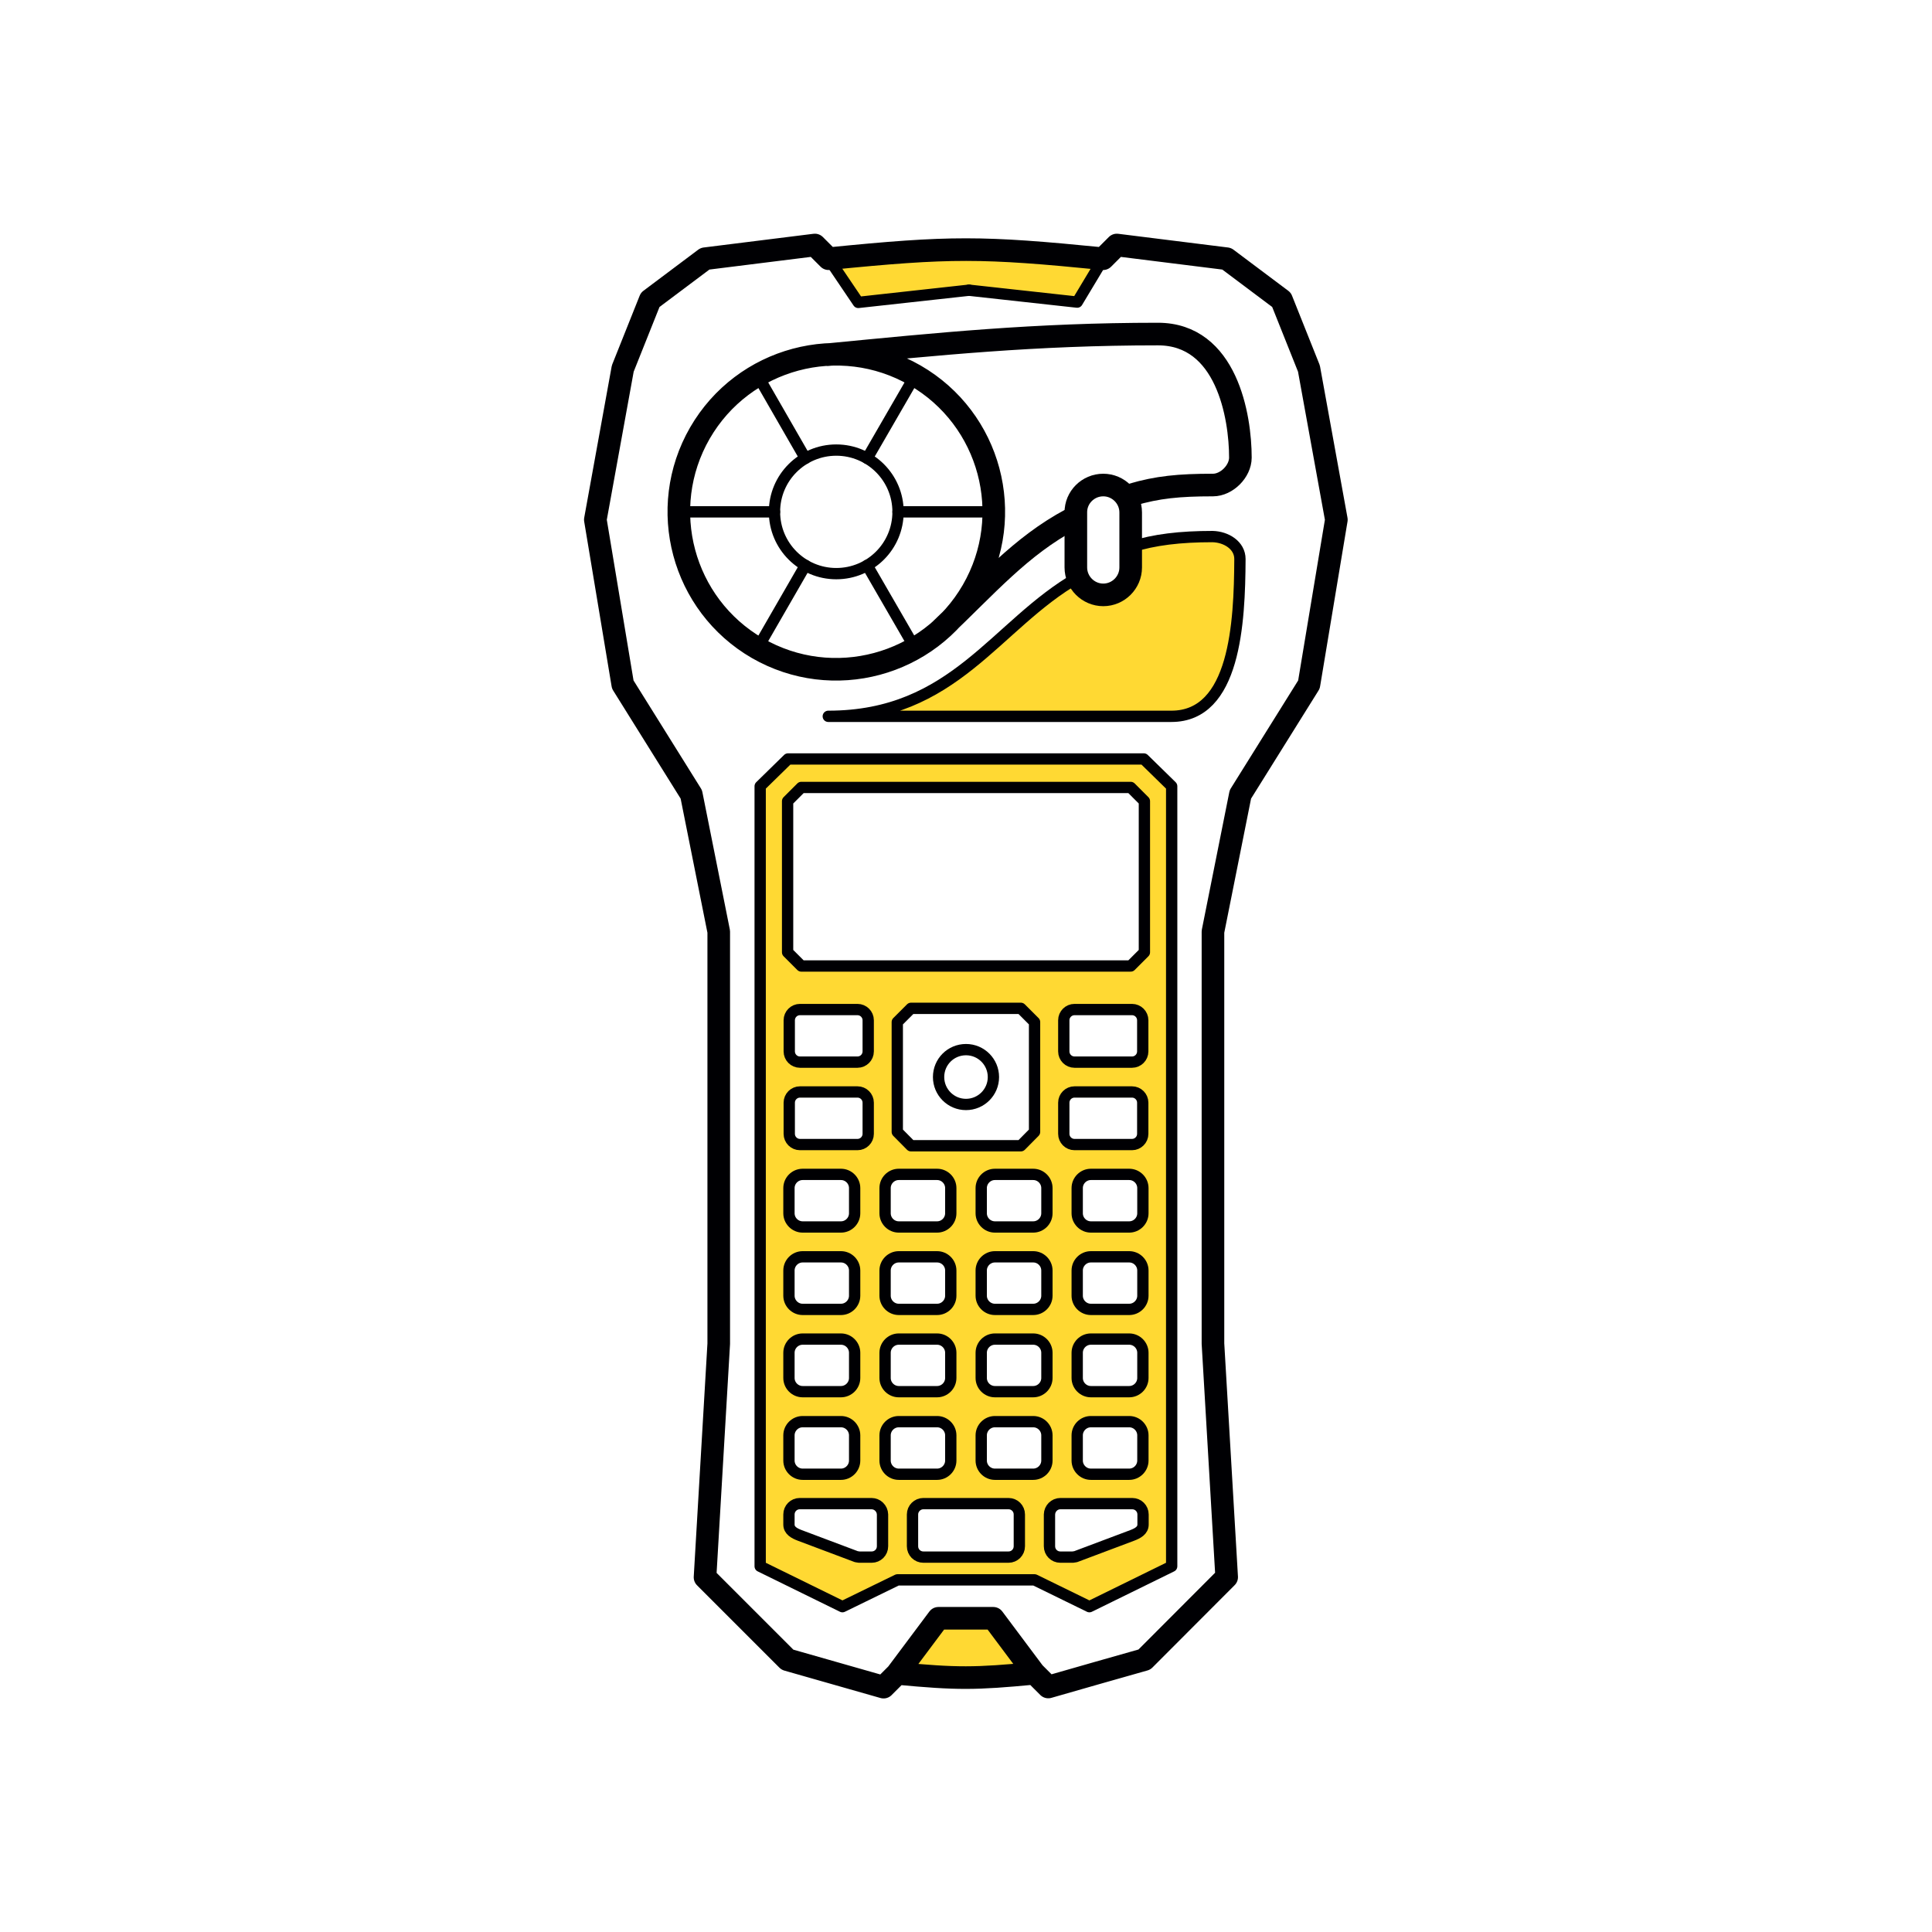 <?xml version="1.0" encoding="utf-8"?>
<!-- Generator: Adobe Illustrator 23.0.1, SVG Export Plug-In . SVG Version: 6.00 Build 0)  -->
<svg version="1.1" id="Слой_1" xmlns="http://www.w3.org/2000/svg" xmlns:xlink="http://www.w3.org/1999/xlink" x="0px" y="0px"
	 viewBox="0 0 128.22 128.22" style="enable-background:new 0 0 128.22 128.22;" xml:space="preserve">
<style type="text/css">
	.st0{fill-rule:evenodd;clip-rule:evenodd;fill:#FFD933;}
	
		.st1{fill-rule:evenodd;clip-rule:evenodd;fill:none;stroke:#000003;stroke-width:0.75;stroke-linecap:round;stroke-linejoin:round;stroke-miterlimit:22.926;}
	
		.st2{fill-rule:evenodd;clip-rule:evenodd;fill:none;stroke:#000003;stroke-width:1.5;stroke-linecap:round;stroke-linejoin:round;stroke-miterlimit:22.926;}
</style>
<path class="st0" d="M64.11,64.11H53.18l-0.91-0.91V53.17l0.91-0.91h10.93h10.93l0.91,0.91V63.2l-0.91,0.91H64.11L64.11,64.11z
	 M64.11,50.37H52.3l-1.85,1.81v51.77l5.46,2.68l3.64-1.79h4.55l4.55,0l3.64,1.79l5.46-2.68V52.18l-1.85-1.81H64.11L64.11,50.37z
	 M60.46,66.92h7.29l0.91,0.91l0,7.29l-0.91,0.91h-7.29l-0.91-0.91v-7.29L60.46,66.92L60.46,66.92z M53.09,67h3.82
	c0.39,0,0.71,0.32,0.71,0.71v2.07c0,0.39-0.32,0.71-0.71,0.71h-3.82c-0.39,0-0.71-0.32-0.71-0.71v-2.07
	C52.38,67.32,52.7,67,53.09,67L53.09,67z M71.31,67h3.82c0.39,0,0.71,0.32,0.71,0.71v2.07c0,0.39-0.32,0.71-0.71,0.71h-3.82
	c-0.39,0-0.71-0.32-0.71-0.71v-2.07C70.6,67.32,70.92,67,71.31,67L71.31,67z M71.31,72.47h3.82c0.39,0,0.71,0.32,0.71,0.71v2.07
	c0,0.39-0.32,0.71-0.71,0.71h-3.82c-0.39,0-0.71-0.32-0.71-0.71v-2.07C70.6,72.79,70.92,72.47,71.31,72.47L71.31,72.47z
	 M53.09,72.47h3.82c0.39,0,0.71,0.32,0.71,0.71v2.07c0,0.39-0.32,0.71-0.71,0.71h-3.82c-0.39,0-0.71-0.32-0.71-0.71v-2.07
	C52.38,72.79,52.7,72.47,53.09,72.47L53.09,72.47z M53.27,77.94h2.54c0.5,0,0.91,0.41,0.91,0.91v1.67c0,0.5-0.41,0.91-0.91,0.91
	h-2.54c-0.5,0-0.91-0.41-0.91-0.91v-1.67C52.36,78.35,52.77,77.94,53.27,77.94L53.27,77.94z M59.65,77.94h2.54
	c0.5,0,0.91,0.41,0.91,0.91v1.67c0,0.5-0.41,0.91-0.91,0.91h-2.54c-0.5,0-0.91-0.41-0.91-0.91v-1.67
	C58.74,78.35,59.15,77.94,59.65,77.94L59.65,77.94z M66.03,77.94h2.54c0.5,0,0.91,0.41,0.91,0.91v1.67c0,0.5-0.41,0.91-0.91,0.91
	h-2.54c-0.5,0-0.91-0.41-0.91-0.91v-1.67C65.12,78.35,65.53,77.94,66.03,77.94L66.03,77.94z M72.4,77.94h2.54
	c0.5,0,0.91,0.41,0.91,0.91v1.67c0,0.5-0.41,0.91-0.91,0.91H72.4c-0.5,0-0.91-0.41-0.91-0.91v-1.67
	C71.49,78.35,71.9,77.94,72.4,77.94L72.4,77.94z M53.27,83.41h2.54c0.5,0,0.91,0.41,0.91,0.91v1.67c0,0.5-0.41,0.91-0.91,0.91h-2.54
	c-0.5,0-0.91-0.41-0.91-0.91v-1.67C52.36,83.82,52.77,83.41,53.27,83.41L53.27,83.41z M59.65,83.41h2.54c0.5,0,0.91,0.41,0.91,0.91
	v1.67c0,0.5-0.41,0.91-0.91,0.91h-2.54c-0.5,0-0.91-0.41-0.91-0.91v-1.67C58.74,83.82,59.15,83.41,59.65,83.41L59.65,83.41z
	 M66.03,83.41h2.54c0.5,0,0.91,0.41,0.91,0.91v1.67c0,0.5-0.41,0.91-0.91,0.91h-2.54c-0.5,0-0.91-0.41-0.91-0.91v-1.67
	C65.12,83.82,65.53,83.41,66.03,83.41L66.03,83.41z M72.4,83.41h2.54c0.5,0,0.91,0.41,0.91,0.91v1.67c0,0.5-0.41,0.91-0.91,0.91
	H72.4c-0.5,0-0.91-0.41-0.91-0.91v-1.67C71.49,83.82,71.9,83.41,72.4,83.41L72.4,83.41z M53.27,88.87h2.54
	c0.5,0,0.91,0.41,0.91,0.91v1.67c0,0.5-0.41,0.91-0.91,0.91h-2.54c-0.5,0-0.91-0.41-0.91-0.91v-1.67
	C52.36,89.28,52.77,88.87,53.27,88.87L53.27,88.87z M59.65,88.87h2.54c0.5,0,0.91,0.41,0.91,0.91v1.67c0,0.5-0.41,0.91-0.91,0.91
	h-2.54c-0.5,0-0.91-0.41-0.91-0.91v-1.67C58.74,89.28,59.15,88.87,59.65,88.87L59.65,88.87z M66.03,88.87h2.54
	c0.5,0,0.91,0.41,0.91,0.91v1.67c0,0.5-0.41,0.91-0.91,0.91h-2.54c-0.5,0-0.91-0.41-0.91-0.91v-1.67
	C65.12,89.28,65.53,88.87,66.03,88.87L66.03,88.87z M72.4,88.87h2.54c0.5,0,0.91,0.41,0.91,0.91v1.67c0,0.5-0.41,0.91-0.91,0.91
	H72.4c-0.5,0-0.91-0.41-0.91-0.91v-1.67C71.49,89.28,71.9,88.87,72.4,88.87L72.4,88.87z M53.27,94.35h2.54
	c0.5,0,0.91,0.41,0.91,0.91v1.67c0,0.5-0.41,0.91-0.91,0.91h-2.54c-0.5,0-0.91-0.41-0.91-0.91v-1.67
	C52.36,94.76,52.77,94.35,53.27,94.35L53.27,94.35z M59.65,94.35h2.54c0.5,0,0.91,0.41,0.91,0.91v1.67c0,0.5-0.41,0.91-0.91,0.91
	h-2.54c-0.5,0-0.91-0.41-0.91-0.91v-1.67C58.74,94.76,59.15,94.35,59.65,94.35L59.65,94.35z M66.03,94.35h2.54
	c0.5,0,0.91,0.41,0.91,0.91v1.67c0,0.5-0.41,0.91-0.91,0.91h-2.54c-0.5,0-0.91-0.41-0.91-0.91v-1.67
	C65.12,94.76,65.53,94.35,66.03,94.35L66.03,94.35z M72.4,94.35h2.54c0.5,0,0.91,0.41,0.91,0.91v1.67c0,0.5-0.41,0.91-0.91,0.91
	H72.4c-0.5,0-0.91-0.41-0.91-0.91v-1.67C71.49,94.76,71.9,94.35,72.4,94.35L72.4,94.35z M61.28,99.79h5.65
	c0.4,0,0.72,0.32,0.72,0.72v2.11c0,0.4-0.32,0.72-0.72,0.72h-5.65c-0.4,0-0.72-0.32-0.72-0.72v-2.11
	C60.56,100.11,60.89,99.79,61.28,99.79L61.28,99.79z M70.38,99.79h4.76c0.4,0,0.72,0.32,0.72,0.72v0.67c0,0.39-0.35,0.58-0.72,0.72
	l-3.75,1.41l-0.19,0.03h-0.83c-0.4,0-0.72-0.32-0.72-0.72v-2.11C69.66,100.11,69.98,99.79,70.38,99.79L70.38,99.79z M53.07,99.79
	h4.76c0.4,0,0.72,0.32,0.72,0.72v2.11c0,0.4-0.32,0.72-0.72,0.72h-0.83l-0.19-0.03l-3.75-1.41c-0.37-0.14-0.72-0.32-0.72-0.72v-0.67
	C52.35,100.11,52.68,99.79,53.07,99.79L53.07,99.79z M65.93,107.4h-3.64l-2.73,3.65c3.97,0.38,5.11,0.38,9.11,0L65.93,107.4
	L65.93,107.4z M73.22,39.48L73.22,39.48L73.22,39.48z M54.96,47.55h22.77c4.23,0,4.53-6.19,4.55-10.44c0-0.91-0.91-1.47-1.82-1.49
	c-2.11,0-3.87,0.21-5.43,0.7v1.34c0,1-0.82,1.82-1.82,1.82c-0.76,0-1.42-0.48-1.69-1.15C66.05,41.46,63.37,47.55,54.96,47.55
	L54.96,47.55z M71.49,20.05l1.73-2.89c-8.06-0.8-10.1-0.81-18.22,0l1.96,2.91l7.35-0.81L71.49,20.05z"/>
<polygon class="st1" points="64.11,50.37 52.3,50.37 50.45,52.18 50.45,103.95 55.91,106.63 59.56,104.85 64.11,104.85 
	68.66,104.85 72.3,106.63 77.76,103.95 77.76,52.18 75.91,50.37 "/>
<polygon class="st1" points="59.55,67.83 60.46,66.92 67.75,66.92 68.66,67.83 68.66,75.12 67.75,76.04 60.46,76.04 59.55,75.12 "/>
<path class="st1" d="M57.84,99.79h-4.76c-0.4,0-0.72,0.32-0.72,0.72v0.67c0,0.39,0.35,0.58,0.72,0.72l3.75,1.41l0.19,0.03h0.83
	c0.4,0,0.72-0.32,0.72-0.72v-2.11C58.56,100.11,58.23,99.79,57.84,99.79z"/>
<path class="st1" d="M70.38,99.79h4.76c0.4,0,0.72,0.32,0.72,0.72v0.67c0,0.39-0.35,0.58-0.72,0.72l-3.75,1.41l-0.19,0.03h-0.83
	c-0.4,0-0.72-0.32-0.72-0.72v-2.11C69.66,100.11,69.98,99.79,70.38,99.79z"/>
<path class="st1" d="M61.28,99.79h5.65c0.4,0,0.72,0.32,0.72,0.72v2.11c0,0.4-0.32,0.72-0.72,0.72h-5.65c-0.4,0-0.72-0.32-0.72-0.72
	v-2.11C60.56,100.11,60.89,99.79,61.28,99.79z"/>
<path class="st1" d="M72.4,94.35h2.54c0.5,0,0.91,0.41,0.91,0.91v1.67c0,0.5-0.41,0.91-0.91,0.91H72.4c-0.5,0-0.91-0.41-0.91-0.91
	v-1.67C71.49,94.76,71.9,94.35,72.4,94.35z"/>
<path class="st1" d="M66.03,94.35h2.54c0.5,0,0.91,0.41,0.91,0.91v1.67c0,0.5-0.41,0.91-0.91,0.91h-2.54c-0.5,0-0.91-0.41-0.91-0.91
	v-1.67C65.12,94.76,65.53,94.35,66.03,94.35z"/>
<path class="st1" d="M59.65,94.35h2.54c0.5,0,0.91,0.41,0.91,0.91v1.67c0,0.5-0.41,0.91-0.91,0.91h-2.54c-0.5,0-0.91-0.41-0.91-0.91
	v-1.67C58.74,94.76,59.15,94.35,59.65,94.35z"/>
<path class="st1" d="M53.27,94.35h2.54c0.5,0,0.91,0.41,0.91,0.91v1.67c0,0.5-0.41,0.91-0.91,0.91h-2.54c-0.5,0-0.91-0.41-0.91-0.91
	v-1.67C52.36,94.76,52.77,94.35,53.27,94.35z"/>
<path class="st1" d="M72.4,88.87h2.54c0.5,0,0.91,0.41,0.91,0.91v1.67c0,0.5-0.41,0.91-0.91,0.91H72.4c-0.5,0-0.91-0.41-0.91-0.91
	v-1.67C71.49,89.28,71.9,88.87,72.4,88.87z"/>
<path class="st1" d="M66.03,88.87h2.54c0.5,0,0.91,0.41,0.91,0.91v1.67c0,0.5-0.41,0.91-0.91,0.91h-2.54c-0.5,0-0.91-0.41-0.91-0.91
	v-1.67C65.12,89.28,65.53,88.87,66.03,88.87z"/>
<path class="st1" d="M59.65,88.87h2.54c0.5,0,0.91,0.41,0.91,0.91v1.67c0,0.5-0.41,0.91-0.91,0.91h-2.54c-0.5,0-0.91-0.41-0.91-0.91
	v-1.67C58.74,89.28,59.15,88.87,59.65,88.87z"/>
<path class="st1" d="M53.27,88.87h2.54c0.5,0,0.91,0.41,0.91,0.91v1.67c0,0.5-0.41,0.91-0.91,0.91h-2.54c-0.5,0-0.91-0.41-0.91-0.91
	v-1.67C52.36,89.28,52.77,88.87,53.27,88.87z"/>
<path class="st1" d="M72.4,83.41h2.54c0.5,0,0.91,0.41,0.91,0.91v1.67c0,0.5-0.41,0.91-0.91,0.91H72.4c-0.5,0-0.91-0.41-0.91-0.91
	v-1.67C71.49,83.82,71.9,83.41,72.4,83.41z"/>
<path class="st1" d="M66.03,83.41h2.54c0.5,0,0.91,0.41,0.91,0.91v1.67c0,0.5-0.41,0.91-0.91,0.91h-2.54c-0.5,0-0.91-0.41-0.91-0.91
	v-1.67C65.12,83.82,65.53,83.41,66.03,83.41z"/>
<path class="st1" d="M59.65,83.41h2.54c0.5,0,0.91,0.41,0.91,0.91v1.67c0,0.5-0.41,0.91-0.91,0.91h-2.54c-0.5,0-0.91-0.41-0.91-0.91
	v-1.67C58.74,83.82,59.15,83.41,59.65,83.41z"/>
<path class="st1" d="M53.27,83.41h2.54c0.5,0,0.91,0.41,0.91,0.91v1.67c0,0.5-0.41,0.91-0.91,0.91h-2.54c-0.5,0-0.91-0.41-0.91-0.91
	v-1.67C52.36,83.82,52.77,83.41,53.27,83.41z"/>
<path class="st1" d="M72.4,77.94h2.54c0.5,0,0.91,0.41,0.91,0.91v1.67c0,0.5-0.41,0.91-0.91,0.91H72.4c-0.5,0-0.91-0.41-0.91-0.91
	v-1.67C71.49,78.35,71.9,77.94,72.4,77.94z"/>
<path class="st1" d="M66.03,77.94h2.54c0.5,0,0.91,0.41,0.91,0.91v1.67c0,0.5-0.41,0.91-0.91,0.91h-2.54c-0.5,0-0.91-0.41-0.91-0.91
	v-1.67C65.12,78.35,65.53,77.94,66.03,77.94z"/>
<path class="st1" d="M59.65,77.94h2.54c0.5,0,0.91,0.41,0.91,0.91v1.67c0,0.5-0.41,0.91-0.91,0.91h-2.54c-0.5,0-0.91-0.41-0.91-0.91
	v-1.67C58.74,78.35,59.15,77.94,59.65,77.94z"/>
<path class="st1" d="M53.27,77.94h2.54c0.5,0,0.91,0.41,0.91,0.91v1.67c0,0.5-0.41,0.91-0.91,0.91h-2.54c-0.5,0-0.91-0.41-0.91-0.91
	v-1.67C52.36,78.35,52.77,77.94,53.27,77.94z"/>
<path class="st1" d="M53.09,72.47h3.82c0.39,0,0.71,0.32,0.71,0.71v2.07c0,0.39-0.32,0.71-0.71,0.71h-3.82
	c-0.39,0-0.71-0.32-0.71-0.71v-2.07C52.38,72.79,52.7,72.47,53.09,72.47z"/>
<path class="st1" d="M71.31,72.47h3.82c0.39,0,0.71,0.32,0.71,0.71v2.07c0,0.39-0.32,0.71-0.71,0.71h-3.82
	c-0.39,0-0.71-0.32-0.71-0.71v-2.07C70.6,72.79,70.92,72.47,71.31,72.47z"/>
<path class="st1" d="M71.31,67h3.82c0.39,0,0.71,0.32,0.71,0.71v2.07c0,0.39-0.32,0.71-0.71,0.71h-3.82c-0.39,0-0.71-0.32-0.71-0.71
	v-2.07C70.6,67.32,70.92,67,71.31,67z"/>
<path class="st1" d="M53.09,67h3.82c0.39,0,0.71,0.32,0.71,0.71v2.07c0,0.39-0.32,0.71-0.71,0.71h-3.82c-0.39,0-0.71-0.32-0.71-0.71
	v-2.07C52.38,67.32,52.7,67,53.09,67z"/>
<line class="st1" x1="45.05" y1="33.97" x2="51.4" y2="33.97"/>
<line class="st1" x1="53.45" y1="30.42" x2="50.28" y2="24.91"/>
<line class="st1" x1="57.55" y1="30.42" x2="60.73" y2="24.92"/>
<line class="st1" x1="60.73" y1="43.02" x2="57.55" y2="37.52"/>
<line class="st1" x1="59.6" y1="33.97" x2="65.95" y2="33.97"/>
<line class="st1" x1="50.28" y1="43.02" x2="53.45" y2="37.52"/>
<path class="st1" d="M55.5,29.87c2.26,0,4.1,1.83,4.1,4.1s-1.83,4.1-4.1,4.1c-2.26,0-4.1-1.83-4.1-4.1S53.24,29.87,55.5,29.87z"/>
<path class="st2" d="M73.22,32.19L73.22,32.19c1,0,1.82,0.82,1.82,1.82v3.65c0,1-0.82,1.82-1.82,1.82h0c-1,0-1.82-0.82-1.82-1.82
	v-3.65C71.39,33.01,72.21,32.19,73.22,32.19z"/>
<path class="st1" d="M64.11,69.66c1.01,0,1.82,0.82,1.82,1.82c0,1.01-0.82,1.82-1.82,1.82c-1.01,0-1.82-0.82-1.82-1.82
	C62.29,70.47,63.1,69.66,64.11,69.66z"/>
<polygon class="st1" points="64.11,52.26 53.18,52.26 52.27,53.17 52.27,63.2 53.18,64.11 64.11,64.11 75.04,64.11 75.95,63.2 
	75.95,53.17 75.04,52.26 "/>
<path class="st1" d="M71.53,38.33c-5.48,3.13-8.16,9.21-16.56,9.21c1.82,0,16.4,0,22.77,0c4.23,0,4.53-6.19,4.55-10.44
	c0-0.91-0.91-1.47-1.82-1.49c-2.13,0-3.87,0.2-5.43,0.7"/>
<path class="st2" d="M59.55,111.05l2.73-3.65h3.64l2.73,3.65 M46.45,28.74c2.89-5,9.28-6.71,14.28-3.83c5,2.89,6.71,9.28,3.82,14.28
	c-2.89,5-9.28,6.71-14.28,3.83C45.28,40.13,43.57,33.74,46.45,28.74L46.45,28.74z M62.4,41.81c3.11-2.95,5.32-5.55,8.69-7.35
	 M75.12,32.83c1.7-0.5,3.12-0.64,5.38-0.64c0.91,0,1.82-0.91,1.82-1.82c0-2.73-0.91-8.2-5.47-8.2c-8.2,0-14.57,0.66-21.93,1.37
	 M68.66,111.05l0.91,0.91c2.13-0.61,4.25-1.22,6.38-1.82l5.46-5.47l-0.91-15.5V61.83l1.82-9.11l4.55-7.29l1.82-10.94l-1.82-10.03
	l-1.82-4.56l-3.64-2.73l-7.29-0.91l-0.91,0.91c-8.06-0.8-10.1-0.81-18.22,0l-0.91-0.91l-7.29,0.91l-3.64,2.73l-1.82,4.56
	l-1.82,10.03l1.82,10.94l4.55,7.29l1.82,9.11v27.35l-0.91,15.5l5.47,5.47l6.38,1.82l0.91-0.91
	C63.53,111.43,64.67,111.43,68.66,111.05z"/>
<polyline class="st1" points="55,17.17 56.96,20.07 64.31,19.26 "/>
<polyline class="st1" points="73.22,17.17 71.49,20.05 64.31,19.26 "/>
</svg>
